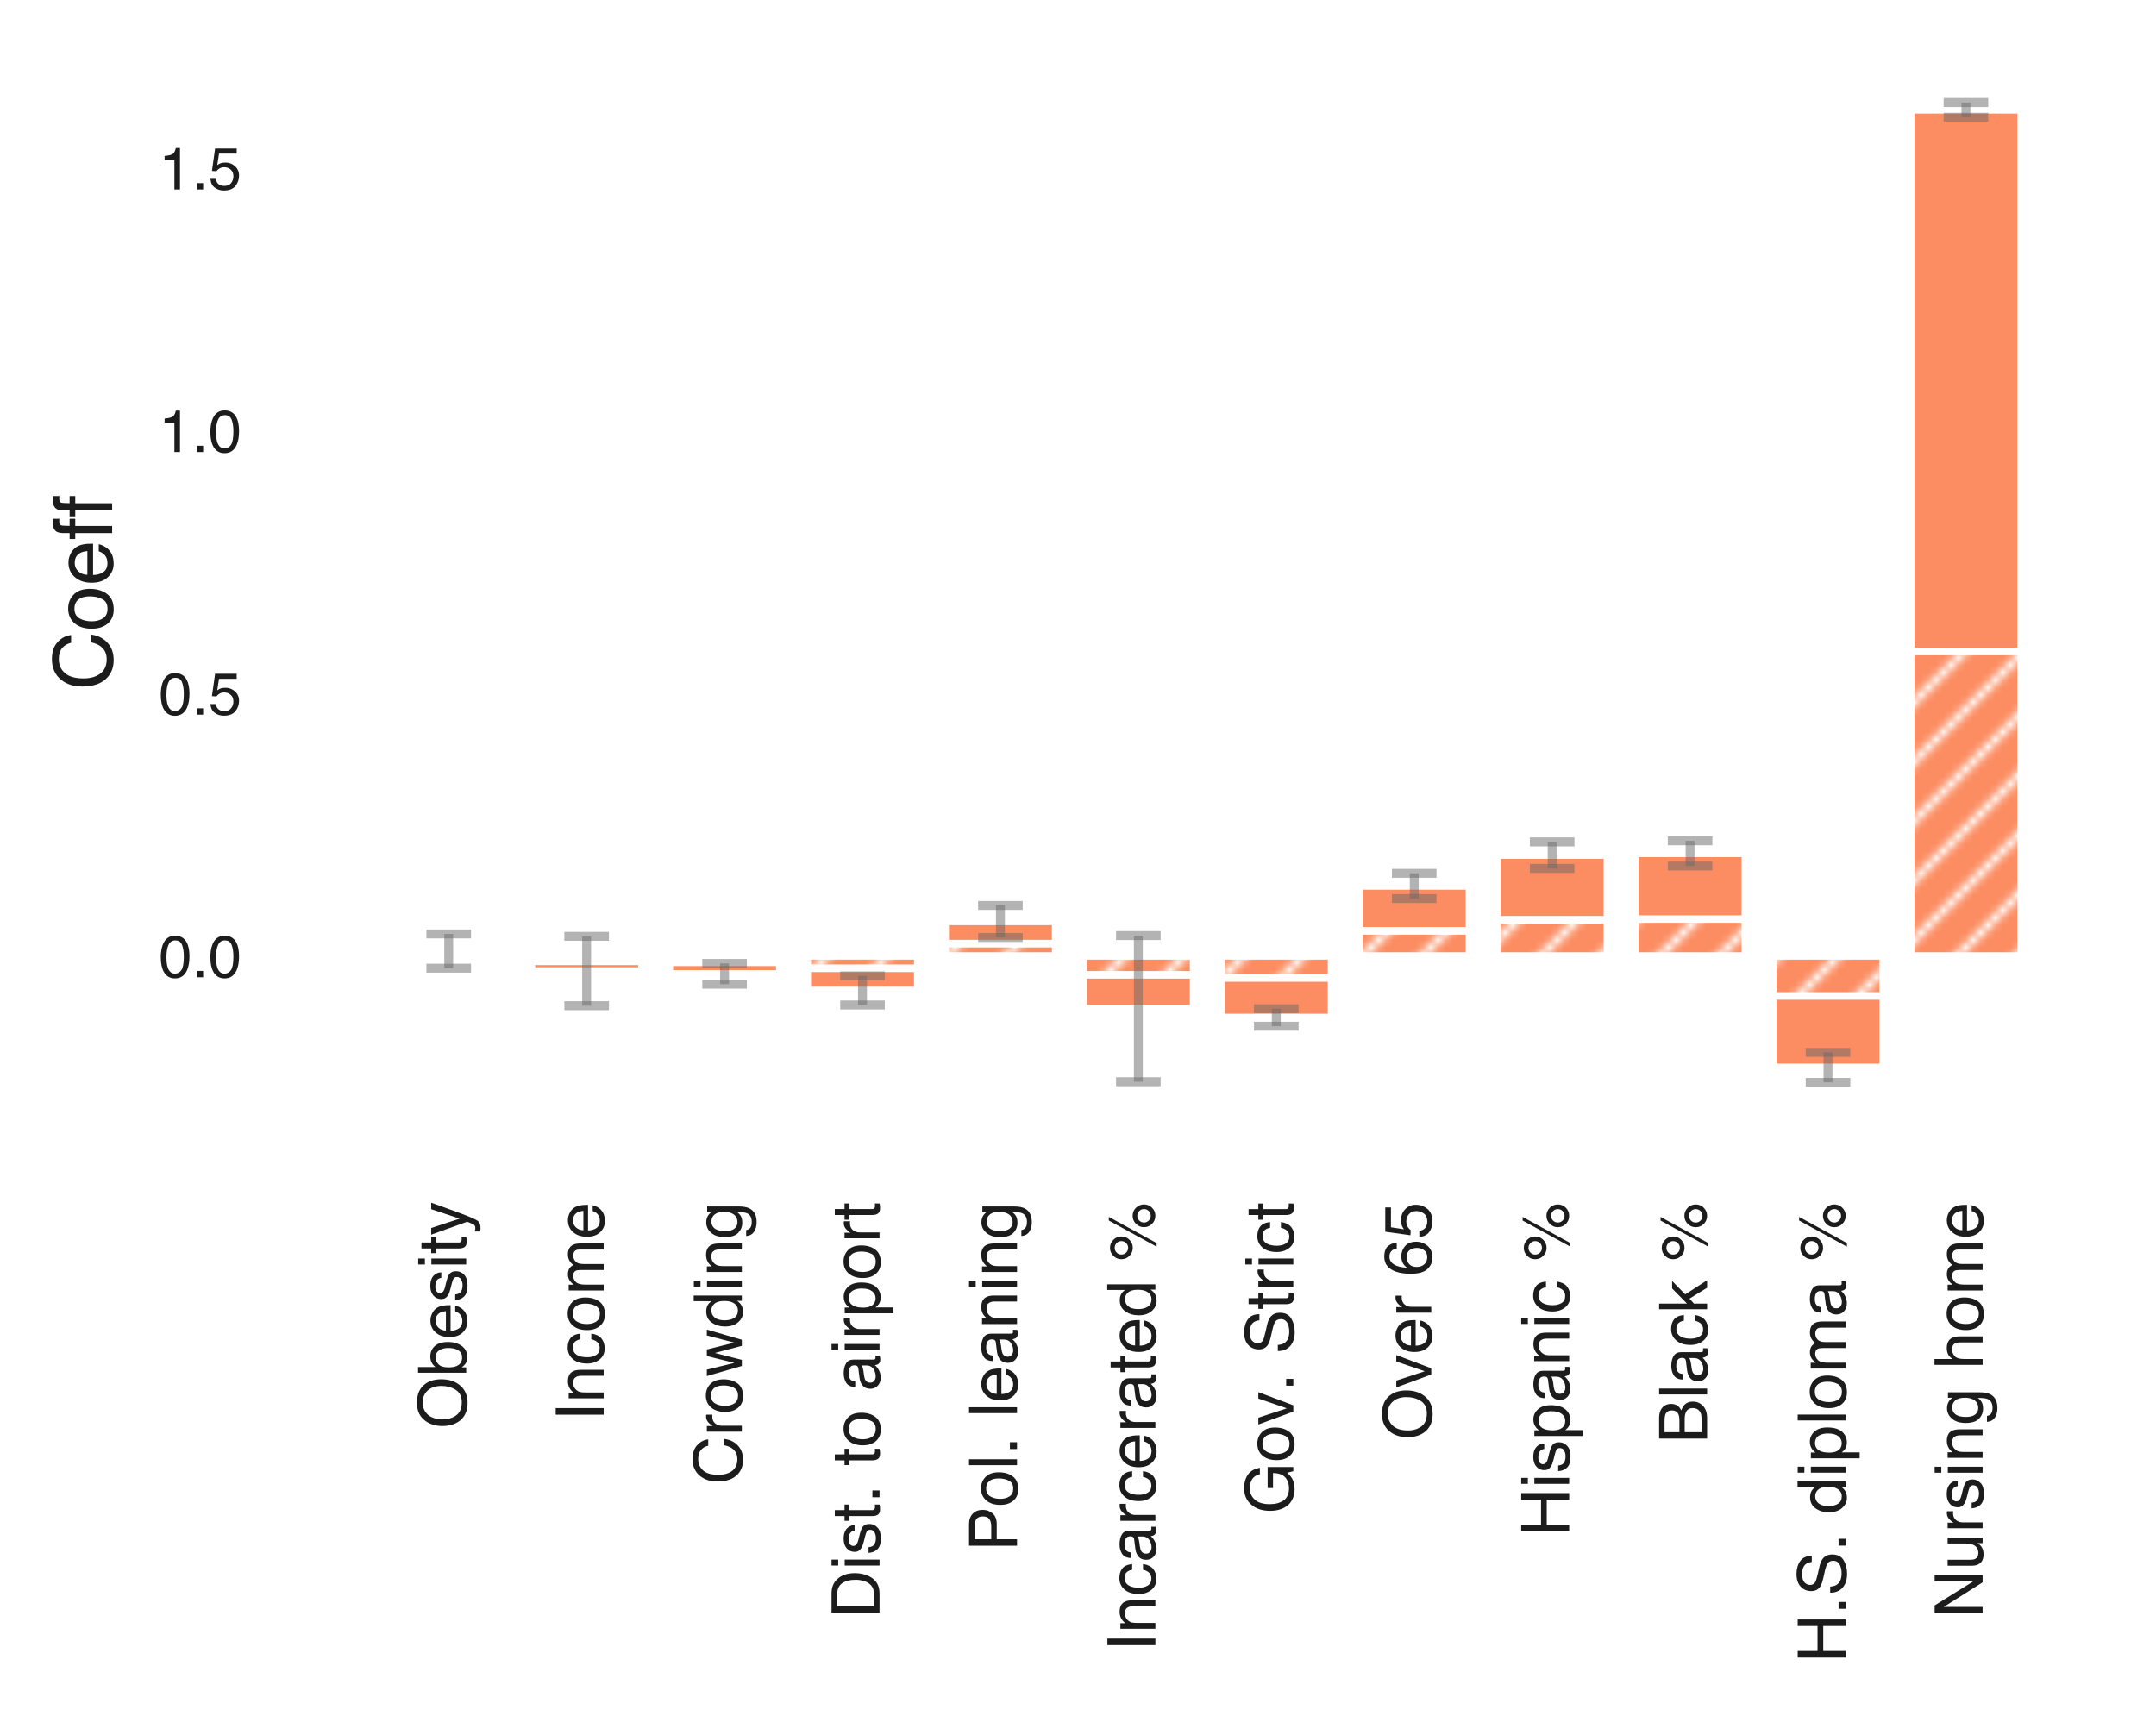 <?xml version="1.0" encoding="utf-8" standalone="no"?>
<!DOCTYPE svg PUBLIC "-//W3C//DTD SVG 1.1//EN"
  "http://www.w3.org/Graphics/SVG/1.1/DTD/svg11.dtd">
<!-- Created with matplotlib (https://matplotlib.org/) -->
<svg height="230.963pt" version="1.1" viewBox="0 0 290.1 230.963" width="290.1pt" xmlns="http://www.w3.org/2000/svg" xmlns:xlink="http://www.w3.org/1999/xlink">
 <defs>
  <style type="text/css">
*{stroke-linecap:butt;stroke-linejoin:round;}
  </style>
 </defs>
 <g id="figure_1">
  <g id="patch_1">
   <path d="M 0 230.963 
L 290.1 230.963 
L 290.1 0 
L 0 0 
z
" style="fill:#ffffff;"/>
  </g>
  <g id="axes_1">
   <g id="patch_2">
    <path d="M 42.004 152.24 
L 282.9 152.24 
L 282.9 7.2 
L 42.004 7.2 
z
" style="fill:none;"/>
   </g>
   <g id="patch_3">
    <path clip-path="url(#p515983eaf8)" d="M 52.953 128.638 
L 67.801 128.638 
L 67.801 128.401 
L 52.953 128.401 
z
" style="fill:url(#h701922723b);stroke:#ffffff;stroke-linejoin:miter;"/>
   </g>
   <g id="patch_4">
    <path clip-path="url(#p515983eaf8)" d="M 71.513 128.638 
L 86.36 128.638 
L 86.36 129.369 
L 71.513 129.369 
z
" style="fill:url(#h701922723b);stroke:#ffffff;stroke-linejoin:miter;"/>
   </g>
   <g id="patch_5">
    <path clip-path="url(#p515983eaf8)" d="M 90.072 128.638 
L 104.919 128.638 
L 104.919 129.503 
L 90.072 129.503 
z
" style="fill:url(#h701922723b);stroke:#ffffff;stroke-linejoin:miter;"/>
   </g>
   <g id="patch_6">
    <path clip-path="url(#p515983eaf8)" d="M 108.631 128.638 
L 123.478 128.638 
L 123.478 130.308 
L 108.631 130.308 
z
" style="fill:url(#h701922723b);stroke:#ffffff;stroke-linejoin:miter;"/>
   </g>
   <g id="patch_7">
    <path clip-path="url(#p515983eaf8)" d="M 127.19 128.638 
L 142.037 128.638 
L 142.037 126.968 
L 127.19 126.968 
z
" style="fill:url(#h701922723b);stroke:#ffffff;stroke-linejoin:miter;"/>
   </g>
   <g id="patch_8">
    <path clip-path="url(#p515983eaf8)" d="M 145.749 128.638 
L 160.596 128.638 
L 160.596 131.192 
L 145.749 131.192 
z
" style="fill:url(#h701922723b);stroke:#ffffff;stroke-linejoin:miter;"/>
   </g>
   <g id="patch_9">
    <path clip-path="url(#p515983eaf8)" d="M 164.308 128.638 
L 179.155 128.638 
L 179.155 131.619 
L 164.308 131.619 
z
" style="fill:url(#h701922723b);stroke:#ffffff;stroke-linejoin:miter;"/>
   </g>
   <g id="patch_10">
    <path clip-path="url(#p515983eaf8)" d="M 182.867 128.638 
L 197.714 128.638 
L 197.714 125.248 
L 182.867 125.248 
z
" style="fill:url(#h701922723b);stroke:#ffffff;stroke-linejoin:miter;"/>
   </g>
   <g id="patch_11">
    <path clip-path="url(#p515983eaf8)" d="M 201.426 128.638 
L 216.273 128.638 
L 216.273 123.758 
L 201.426 123.758 
z
" style="fill:url(#h701922723b);stroke:#ffffff;stroke-linejoin:miter;"/>
   </g>
   <g id="patch_12">
    <path clip-path="url(#p515983eaf8)" d="M 219.985 128.638 
L 234.832 128.638 
L 234.832 123.672 
L 219.985 123.672 
z
" style="fill:url(#h701922723b);stroke:#ffffff;stroke-linejoin:miter;"/>
   </g>
   <g id="patch_13">
    <path clip-path="url(#p515983eaf8)" d="M 238.544 128.638 
L 253.391 128.638 
L 253.391 134.035 
L 238.544 134.035 
z
" style="fill:url(#h701922723b);stroke:#ffffff;stroke-linejoin:miter;"/>
   </g>
   <g id="patch_14">
    <path clip-path="url(#p515983eaf8)" d="M 257.103 128.638 
L 271.95 128.638 
L 271.95 87.656 
L 257.103 87.656 
z
" style="fill:url(#h701922723b);stroke:#ffffff;stroke-linejoin:miter;"/>
   </g>
   <g id="patch_15">
    <path clip-path="url(#p515983eaf8)" d="M 52.953 128.638 
L 67.801 128.638 
L 67.801 128.401 
L 52.953 128.401 
z
" style="fill:none;"/>
   </g>
   <g id="patch_16">
    <path clip-path="url(#p515983eaf8)" d="M 71.513 128.638 
L 86.36 128.638 
L 86.36 129.369 
L 71.513 129.369 
z
" style="fill:none;"/>
   </g>
   <g id="patch_17">
    <path clip-path="url(#p515983eaf8)" d="M 90.072 128.638 
L 104.919 128.638 
L 104.919 129.503 
L 90.072 129.503 
z
" style="fill:none;"/>
   </g>
   <g id="patch_18">
    <path clip-path="url(#p515983eaf8)" d="M 108.631 128.638 
L 123.478 128.638 
L 123.478 130.308 
L 108.631 130.308 
z
" style="fill:none;"/>
   </g>
   <g id="patch_19">
    <path clip-path="url(#p515983eaf8)" d="M 127.19 128.638 
L 142.037 128.638 
L 142.037 126.968 
L 127.19 126.968 
z
" style="fill:none;"/>
   </g>
   <g id="patch_20">
    <path clip-path="url(#p515983eaf8)" d="M 145.749 128.638 
L 160.596 128.638 
L 160.596 131.192 
L 145.749 131.192 
z
" style="fill:none;"/>
   </g>
   <g id="patch_21">
    <path clip-path="url(#p515983eaf8)" d="M 164.308 128.638 
L 179.155 128.638 
L 179.155 131.619 
L 164.308 131.619 
z
" style="fill:none;"/>
   </g>
   <g id="patch_22">
    <path clip-path="url(#p515983eaf8)" d="M 182.867 128.638 
L 197.714 128.638 
L 197.714 125.248 
L 182.867 125.248 
z
" style="fill:none;"/>
   </g>
   <g id="patch_23">
    <path clip-path="url(#p515983eaf8)" d="M 201.426 128.638 
L 216.273 128.638 
L 216.273 123.758 
L 201.426 123.758 
z
" style="fill:none;"/>
   </g>
   <g id="patch_24">
    <path clip-path="url(#p515983eaf8)" d="M 219.985 128.638 
L 234.832 128.638 
L 234.832 123.672 
L 219.985 123.672 
z
" style="fill:none;"/>
   </g>
   <g id="patch_25">
    <path clip-path="url(#p515983eaf8)" d="M 238.544 128.638 
L 253.391 128.638 
L 253.391 134.035 
L 238.544 134.035 
z
" style="fill:none;"/>
   </g>
   <g id="patch_26">
    <path clip-path="url(#p515983eaf8)" d="M 257.103 128.638 
L 271.95 128.638 
L 271.95 87.656 
L 257.103 87.656 
z
" style="fill:none;"/>
   </g>
   <g id="patch_27">
    <path clip-path="url(#p515983eaf8)" d="M 52.953 128.401 
L 67.801 128.401 
L 67.801 127.98 
L 52.953 127.98 
z
" style="fill:#fc8d62;stroke:#ffffff;stroke-linejoin:miter;"/>
   </g>
   <g id="patch_28">
    <path clip-path="url(#p515983eaf8)" d="M 71.513 129.369 
L 86.36 129.369 
L 86.36 130.668 
L 71.513 130.668 
z
" style="fill:#fc8d62;stroke:#ffffff;stroke-linejoin:miter;"/>
   </g>
   <g id="patch_29">
    <path clip-path="url(#p515983eaf8)" d="M 90.072 129.503 
L 104.919 129.503 
L 104.919 131.042 
L 90.072 131.042 
z
" style="fill:#fc8d62;stroke:#ffffff;stroke-linejoin:miter;"/>
   </g>
   <g id="patch_30">
    <path clip-path="url(#p515983eaf8)" d="M 108.631 130.308 
L 123.478 130.308 
L 123.478 133.278 
L 108.631 133.278 
z
" style="fill:#fc8d62;stroke:#ffffff;stroke-linejoin:miter;"/>
   </g>
   <g id="patch_31">
    <path clip-path="url(#p515983eaf8)" d="M 127.19 126.968 
L 142.037 126.968 
L 142.037 123.998 
L 127.19 123.998 
z
" style="fill:#fc8d62;stroke:#ffffff;stroke-linejoin:miter;"/>
   </g>
   <g id="patch_32">
    <path clip-path="url(#p515983eaf8)" d="M 145.749 131.192 
L 160.596 131.192 
L 160.596 135.734 
L 145.749 135.734 
z
" style="fill:#fc8d62;stroke:#ffffff;stroke-linejoin:miter;"/>
   </g>
   <g id="patch_33">
    <path clip-path="url(#p515983eaf8)" d="M 164.308 131.619 
L 179.155 131.619 
L 179.155 136.92 
L 164.308 136.92 
z
" style="fill:#fc8d62;stroke:#ffffff;stroke-linejoin:miter;"/>
   </g>
   <g id="patch_34">
    <path clip-path="url(#p515983eaf8)" d="M 182.867 125.248 
L 197.714 125.248 
L 197.714 119.22 
L 182.867 119.22 
z
" style="fill:#fc8d62;stroke:#ffffff;stroke-linejoin:miter;"/>
   </g>
   <g id="patch_35">
    <path clip-path="url(#p515983eaf8)" d="M 201.426 123.758 
L 216.273 123.758 
L 216.273 115.079 
L 201.426 115.079 
z
" style="fill:#fc8d62;stroke:#ffffff;stroke-linejoin:miter;"/>
   </g>
   <g id="patch_36">
    <path clip-path="url(#p515983eaf8)" d="M 219.985 123.672 
L 234.832 123.672 
L 234.832 114.841 
L 219.985 114.841 
z
" style="fill:#fc8d62;stroke:#ffffff;stroke-linejoin:miter;"/>
   </g>
   <g id="patch_37">
    <path clip-path="url(#p515983eaf8)" d="M 238.544 134.035 
L 253.391 134.035 
L 253.391 143.632 
L 238.544 143.632 
z
" style="fill:#fc8d62;stroke:#ffffff;stroke-linejoin:miter;"/>
   </g>
   <g id="patch_38">
    <path clip-path="url(#p515983eaf8)" d="M 257.103 87.656 
L 271.95 87.656 
L 271.95 14.781 
L 257.103 14.781 
z
" style="fill:#fc8d62;stroke:#ffffff;stroke-linejoin:miter;"/>
   </g>
   <g id="LineCollection_1">
    <path clip-path="url(#p515983eaf8)" d="M 60.377 130.283 
L 60.377 125.676 
" style="fill:none;stroke:#696969;stroke-opacity:0.5;stroke-width:1.2;"/>
   </g>
   <g id="LineCollection_2">
    <path clip-path="url(#p515983eaf8)" d="M 78.936 135.333 
L 78.936 126.003 
" style="fill:none;stroke:#696969;stroke-opacity:0.5;stroke-width:1.2;"/>
   </g>
   <g id="LineCollection_3">
    <path clip-path="url(#p515983eaf8)" d="M 97.495 132.442 
L 97.495 129.641 
" style="fill:none;stroke:#696969;stroke-opacity:0.5;stroke-width:1.2;"/>
   </g>
   <g id="LineCollection_4">
    <path clip-path="url(#p515983eaf8)" d="M 116.054 135.237 
L 116.054 131.318 
" style="fill:none;stroke:#696969;stroke-opacity:0.5;stroke-width:1.2;"/>
   </g>
   <g id="LineCollection_5">
    <path clip-path="url(#p515983eaf8)" d="M 134.613 126.152 
L 134.613 121.845 
" style="fill:none;stroke:#696969;stroke-opacity:0.5;stroke-width:1.2;"/>
   </g>
   <g id="LineCollection_6">
    <path clip-path="url(#p515983eaf8)" d="M 153.172 145.565 
L 153.172 125.902 
" style="fill:none;stroke:#696969;stroke-opacity:0.5;stroke-width:1.2;"/>
   </g>
   <g id="LineCollection_7">
    <path clip-path="url(#p515983eaf8)" d="M 171.731 138.099 
L 171.731 135.742 
" style="fill:none;stroke:#696969;stroke-opacity:0.5;stroke-width:1.2;"/>
   </g>
   <g id="LineCollection_8">
    <path clip-path="url(#p515983eaf8)" d="M 190.291 120.92 
L 190.291 117.52 
" style="fill:none;stroke:#696969;stroke-opacity:0.5;stroke-width:1.2;"/>
   </g>
   <g id="LineCollection_9">
    <path clip-path="url(#p515983eaf8)" d="M 208.85 116.865 
L 208.85 113.294 
" style="fill:none;stroke:#696969;stroke-opacity:0.5;stroke-width:1.2;"/>
   </g>
   <g id="LineCollection_10">
    <path clip-path="url(#p515983eaf8)" d="M 227.409 116.538 
L 227.409 113.144 
" style="fill:none;stroke:#696969;stroke-opacity:0.5;stroke-width:1.2;"/>
   </g>
   <g id="LineCollection_11">
    <path clip-path="url(#p515983eaf8)" d="M 245.968 145.647 
L 245.968 141.616 
" style="fill:none;stroke:#696969;stroke-opacity:0.5;stroke-width:1.2;"/>
   </g>
   <g id="LineCollection_12">
    <path clip-path="url(#p515983eaf8)" d="M 264.527 15.769 
L 264.527 13.793 
" style="fill:none;stroke:#696969;stroke-opacity:0.5;stroke-width:1.2;"/>
   </g>
   <g id="line2d_1">
    <defs>
     <path d="M 3 0 
L -3 -0 
" id="m7843dc25bd" style="stroke:#696969;stroke-opacity:0.5;stroke-width:1.2;"/>
    </defs>
    <g clip-path="url(#p515983eaf8)">
     <use style="fill:#696969;fill-opacity:0.5;stroke:#696969;stroke-opacity:0.5;stroke-width:1.2;" x="60.377" xlink:href="#m7843dc25bd" y="130.283"/>
    </g>
   </g>
   <g id="line2d_2">
    <g clip-path="url(#p515983eaf8)">
     <use style="fill:#696969;fill-opacity:0.5;stroke:#696969;stroke-opacity:0.5;stroke-width:1.2;" x="60.377" xlink:href="#m7843dc25bd" y="125.676"/>
    </g>
   </g>
   <g id="line2d_3">
    <g clip-path="url(#p515983eaf8)">
     <use style="fill:#696969;fill-opacity:0.5;stroke:#696969;stroke-opacity:0.5;stroke-width:1.2;" x="78.936" xlink:href="#m7843dc25bd" y="135.333"/>
    </g>
   </g>
   <g id="line2d_4">
    <g clip-path="url(#p515983eaf8)">
     <use style="fill:#696969;fill-opacity:0.5;stroke:#696969;stroke-opacity:0.5;stroke-width:1.2;" x="78.936" xlink:href="#m7843dc25bd" y="126.003"/>
    </g>
   </g>
   <g id="line2d_5">
    <g clip-path="url(#p515983eaf8)">
     <use style="fill:#696969;fill-opacity:0.5;stroke:#696969;stroke-opacity:0.5;stroke-width:1.2;" x="97.495" xlink:href="#m7843dc25bd" y="132.442"/>
    </g>
   </g>
   <g id="line2d_6">
    <g clip-path="url(#p515983eaf8)">
     <use style="fill:#696969;fill-opacity:0.5;stroke:#696969;stroke-opacity:0.5;stroke-width:1.2;" x="97.495" xlink:href="#m7843dc25bd" y="129.641"/>
    </g>
   </g>
   <g id="line2d_7">
    <g clip-path="url(#p515983eaf8)">
     <use style="fill:#696969;fill-opacity:0.5;stroke:#696969;stroke-opacity:0.5;stroke-width:1.2;" x="116.054" xlink:href="#m7843dc25bd" y="135.237"/>
    </g>
   </g>
   <g id="line2d_8">
    <g clip-path="url(#p515983eaf8)">
     <use style="fill:#696969;fill-opacity:0.5;stroke:#696969;stroke-opacity:0.5;stroke-width:1.2;" x="116.054" xlink:href="#m7843dc25bd" y="131.318"/>
    </g>
   </g>
   <g id="line2d_9">
    <g clip-path="url(#p515983eaf8)">
     <use style="fill:#696969;fill-opacity:0.5;stroke:#696969;stroke-opacity:0.5;stroke-width:1.2;" x="134.613" xlink:href="#m7843dc25bd" y="126.152"/>
    </g>
   </g>
   <g id="line2d_10">
    <g clip-path="url(#p515983eaf8)">
     <use style="fill:#696969;fill-opacity:0.5;stroke:#696969;stroke-opacity:0.5;stroke-width:1.2;" x="134.613" xlink:href="#m7843dc25bd" y="121.845"/>
    </g>
   </g>
   <g id="line2d_11">
    <g clip-path="url(#p515983eaf8)">
     <use style="fill:#696969;fill-opacity:0.5;stroke:#696969;stroke-opacity:0.5;stroke-width:1.2;" x="153.172" xlink:href="#m7843dc25bd" y="145.565"/>
    </g>
   </g>
   <g id="line2d_12">
    <g clip-path="url(#p515983eaf8)">
     <use style="fill:#696969;fill-opacity:0.5;stroke:#696969;stroke-opacity:0.5;stroke-width:1.2;" x="153.172" xlink:href="#m7843dc25bd" y="125.902"/>
    </g>
   </g>
   <g id="line2d_13">
    <g clip-path="url(#p515983eaf8)">
     <use style="fill:#696969;fill-opacity:0.5;stroke:#696969;stroke-opacity:0.5;stroke-width:1.2;" x="171.731" xlink:href="#m7843dc25bd" y="138.099"/>
    </g>
   </g>
   <g id="line2d_14">
    <g clip-path="url(#p515983eaf8)">
     <use style="fill:#696969;fill-opacity:0.5;stroke:#696969;stroke-opacity:0.5;stroke-width:1.2;" x="171.731" xlink:href="#m7843dc25bd" y="135.742"/>
    </g>
   </g>
   <g id="line2d_15">
    <g clip-path="url(#p515983eaf8)">
     <use style="fill:#696969;fill-opacity:0.5;stroke:#696969;stroke-opacity:0.5;stroke-width:1.2;" x="190.291" xlink:href="#m7843dc25bd" y="120.92"/>
    </g>
   </g>
   <g id="line2d_16">
    <g clip-path="url(#p515983eaf8)">
     <use style="fill:#696969;fill-opacity:0.5;stroke:#696969;stroke-opacity:0.5;stroke-width:1.2;" x="190.291" xlink:href="#m7843dc25bd" y="117.52"/>
    </g>
   </g>
   <g id="line2d_17">
    <g clip-path="url(#p515983eaf8)">
     <use style="fill:#696969;fill-opacity:0.5;stroke:#696969;stroke-opacity:0.5;stroke-width:1.2;" x="208.85" xlink:href="#m7843dc25bd" y="116.865"/>
    </g>
   </g>
   <g id="line2d_18">
    <g clip-path="url(#p515983eaf8)">
     <use style="fill:#696969;fill-opacity:0.5;stroke:#696969;stroke-opacity:0.5;stroke-width:1.2;" x="208.85" xlink:href="#m7843dc25bd" y="113.294"/>
    </g>
   </g>
   <g id="line2d_19">
    <g clip-path="url(#p515983eaf8)">
     <use style="fill:#696969;fill-opacity:0.5;stroke:#696969;stroke-opacity:0.5;stroke-width:1.2;" x="227.409" xlink:href="#m7843dc25bd" y="116.538"/>
    </g>
   </g>
   <g id="line2d_20">
    <g clip-path="url(#p515983eaf8)">
     <use style="fill:#696969;fill-opacity:0.5;stroke:#696969;stroke-opacity:0.5;stroke-width:1.2;" x="227.409" xlink:href="#m7843dc25bd" y="113.144"/>
    </g>
   </g>
   <g id="line2d_21">
    <g clip-path="url(#p515983eaf8)">
     <use style="fill:#696969;fill-opacity:0.5;stroke:#696969;stroke-opacity:0.5;stroke-width:1.2;" x="245.968" xlink:href="#m7843dc25bd" y="145.647"/>
    </g>
   </g>
   <g id="line2d_22">
    <g clip-path="url(#p515983eaf8)">
     <use style="fill:#696969;fill-opacity:0.5;stroke:#696969;stroke-opacity:0.5;stroke-width:1.2;" x="245.968" xlink:href="#m7843dc25bd" y="141.616"/>
    </g>
   </g>
   <g id="line2d_23">
    <g clip-path="url(#p515983eaf8)">
     <use style="fill:#696969;fill-opacity:0.5;stroke:#696969;stroke-opacity:0.5;stroke-width:1.2;" x="264.527" xlink:href="#m7843dc25bd" y="15.769"/>
    </g>
   </g>
   <g id="line2d_24">
    <g clip-path="url(#p515983eaf8)">
     <use style="fill:#696969;fill-opacity:0.5;stroke:#696969;stroke-opacity:0.5;stroke-width:1.2;" x="264.527" xlink:href="#m7843dc25bd" y="13.793"/>
    </g>
   </g>
   <g id="line2d_25">
    <path clip-path="url(#p515983eaf8)" d="M 60.377 127.98 
" style="fill:none;stroke:#4c72b0;stroke-linecap:round;stroke-opacity:0.5;stroke-width:1.5;"/>
   </g>
   <g id="line2d_26">
    <path clip-path="url(#p515983eaf8)" d="M 78.936 130.668 
" style="fill:none;stroke:#4c72b0;stroke-linecap:round;stroke-opacity:0.5;stroke-width:1.5;"/>
   </g>
   <g id="line2d_27">
    <path clip-path="url(#p515983eaf8)" d="M 97.495 131.042 
" style="fill:none;stroke:#4c72b0;stroke-linecap:round;stroke-opacity:0.5;stroke-width:1.5;"/>
   </g>
   <g id="line2d_28">
    <path clip-path="url(#p515983eaf8)" d="M 116.054 133.278 
" style="fill:none;stroke:#4c72b0;stroke-linecap:round;stroke-opacity:0.5;stroke-width:1.5;"/>
   </g>
   <g id="line2d_29">
    <path clip-path="url(#p515983eaf8)" d="M 134.613 123.998 
" style="fill:none;stroke:#4c72b0;stroke-linecap:round;stroke-opacity:0.5;stroke-width:1.5;"/>
   </g>
   <g id="line2d_30">
    <path clip-path="url(#p515983eaf8)" d="M 153.172 135.734 
" style="fill:none;stroke:#4c72b0;stroke-linecap:round;stroke-opacity:0.5;stroke-width:1.5;"/>
   </g>
   <g id="line2d_31">
    <path clip-path="url(#p515983eaf8)" d="M 171.731 136.92 
" style="fill:none;stroke:#4c72b0;stroke-linecap:round;stroke-opacity:0.5;stroke-width:1.5;"/>
   </g>
   <g id="line2d_32">
    <path clip-path="url(#p515983eaf8)" d="M 190.291 119.22 
" style="fill:none;stroke:#4c72b0;stroke-linecap:round;stroke-opacity:0.5;stroke-width:1.5;"/>
   </g>
   <g id="line2d_33">
    <path clip-path="url(#p515983eaf8)" d="M 208.85 115.079 
" style="fill:none;stroke:#4c72b0;stroke-linecap:round;stroke-opacity:0.5;stroke-width:1.5;"/>
   </g>
   <g id="line2d_34">
    <path clip-path="url(#p515983eaf8)" d="M 227.409 114.841 
" style="fill:none;stroke:#4c72b0;stroke-linecap:round;stroke-opacity:0.5;stroke-width:1.5;"/>
   </g>
   <g id="line2d_35">
    <path clip-path="url(#p515983eaf8)" d="M 245.968 143.632 
" style="fill:none;stroke:#4c72b0;stroke-linecap:round;stroke-opacity:0.5;stroke-width:1.5;"/>
   </g>
   <g id="line2d_36">
    <path clip-path="url(#p515983eaf8)" d="M 264.527 14.781 
" style="fill:none;stroke:#4c72b0;stroke-linecap:round;stroke-opacity:0.5;stroke-width:1.5;"/>
   </g>
   <g id="matplotlib.axis_1">
    <g id="xtick_1">
     <g id="text_1">
      <!-- Obesity -->
      <defs>
       <path d="M 38.578 73.688 
Q 57.562 73.688 66.703 61.469 
Q 73.828 51.953 73.828 37.109 
Q 73.828 21.047 65.672 10.406 
Q 56.109 -2.094 38.375 -2.094 
Q 21.828 -2.094 12.359 8.844 
Q 3.906 19.391 3.906 35.5 
Q 3.906 50.047 11.141 60.406 
Q 20.406 73.688 38.578 73.688 
z
M 39.547 6.594 
Q 52.391 6.594 58.125 15.797 
Q 63.875 25 63.875 36.969 
Q 63.875 49.609 57.25 57.328 
Q 50.641 65.047 39.156 65.047 
Q 28.031 65.047 21 57.391 
Q 13.969 49.75 13.969 34.859 
Q 13.969 22.953 20 14.766 
Q 26.031 6.594 39.547 6.594 
z
M 38.875 73.688 
z
" id="Helvetica-79"/>
       <path d="M 5.766 71.969 
L 14.312 71.969 
L 14.312 45.953 
Q 17.188 49.703 21.188 51.672 
Q 25.203 53.656 29.891 53.656 
Q 39.656 53.656 45.734 46.938 
Q 51.812 40.234 51.812 27.156 
Q 51.812 14.75 45.797 6.547 
Q 39.797 -1.656 29.156 -1.656 
Q 23.188 -1.656 19.094 1.219 
Q 16.656 2.938 13.875 6.688 
L 13.875 0 
L 5.766 0 
z
M 28.609 6.109 
Q 35.75 6.109 39.281 11.766 
Q 42.828 17.438 42.828 26.703 
Q 42.828 34.969 39.281 40.375 
Q 35.75 45.797 28.859 45.797 
Q 22.859 45.797 18.328 41.359 
Q 13.812 36.922 13.812 26.703 
Q 13.812 19.344 15.672 14.75 
Q 19.141 6.109 28.609 6.109 
z
" id="Helvetica-98"/>
       <path d="M 28.219 53.469 
Q 33.797 53.469 39.016 50.859 
Q 44.234 48.25 46.969 44.094 
Q 49.609 40.141 50.484 34.859 
Q 51.266 31.25 51.266 23.344 
L 12.938 23.344 
Q 13.188 15.375 16.703 10.562 
Q 20.219 5.766 27.594 5.766 
Q 34.469 5.766 38.578 10.297 
Q 40.922 12.938 41.891 16.406 
L 50.531 16.406 
Q 50.203 13.531 48.266 9.984 
Q 46.344 6.453 43.953 4.203 
Q 39.938 0.297 34.031 -1.078 
Q 30.859 -1.859 26.859 -1.859 
Q 17.094 -1.859 10.297 5.25 
Q 3.516 12.359 3.516 25.141 
Q 3.516 37.75 10.344 45.609 
Q 17.188 53.469 28.219 53.469 
z
M 42.234 30.328 
Q 41.703 36.031 39.75 39.453 
Q 36.141 45.797 27.688 45.797 
Q 21.625 45.797 17.516 41.422 
Q 13.422 37.062 13.188 30.328 
z
M 27.391 53.562 
z
" id="Helvetica-101"/>
       <path d="M 11.672 16.406 
Q 12.062 12.016 13.875 9.672 
Q 17.188 5.422 25.391 5.422 
Q 30.281 5.422 33.984 7.547 
Q 37.703 9.672 37.703 14.109 
Q 37.703 17.484 34.719 19.234 
Q 32.812 20.312 27.203 21.734 
L 20.219 23.484 
Q 13.531 25.141 10.359 27.203 
Q 4.688 30.766 4.688 37.062 
Q 4.688 44.484 10.031 49.062 
Q 15.375 53.656 24.422 53.656 
Q 36.234 53.656 41.453 46.734 
Q 44.734 42.328 44.625 37.25 
L 36.328 37.25 
Q 36.078 40.234 34.234 42.672 
Q 31.203 46.141 23.734 46.141 
Q 18.75 46.141 16.188 44.234 
Q 13.625 42.328 13.625 39.203 
Q 13.625 35.797 17 33.734 
Q 18.953 32.516 22.75 31.594 
L 28.562 30.172 
Q 38.031 27.875 41.266 25.734 
Q 46.391 22.359 46.391 15.141 
Q 46.391 8.156 41.094 3.078 
Q 35.797 -2 24.953 -2 
Q 13.281 -2 8.422 3.297 
Q 3.562 8.594 3.219 16.406 
z
M 24.656 53.562 
z
" id="Helvetica-115"/>
       <path d="M 6.453 52.047 
L 15.375 52.047 
L 15.375 0 
L 6.453 0 
z
M 6.453 71.734 
L 15.375 71.734 
L 15.375 61.766 
L 6.453 61.766 
z
" id="Helvetica-105"/>
       <path d="M 8.203 66.891 
L 17.094 66.891 
L 17.094 52.297 
L 25.438 52.297 
L 25.438 45.125 
L 17.094 45.125 
L 17.094 10.984 
Q 17.094 8.25 18.953 7.328 
Q 19.969 6.781 22.359 6.781 
Q 23 6.781 23.734 6.812 
Q 24.469 6.844 25.438 6.938 
L 25.438 0 
Q 23.922 -0.438 22.281 -0.625 
Q 20.656 -0.828 18.75 -0.828 
Q 12.594 -0.828 10.391 2.312 
Q 8.203 5.469 8.203 10.5 
L 8.203 45.125 
L 1.125 45.125 
L 1.125 52.297 
L 8.203 52.297 
z
" id="Helvetica-116"/>
       <path d="M 39.109 52.297 
L 48.828 52.297 
Q 46.969 47.266 40.578 29.344 
Q 35.797 15.875 32.562 7.375 
Q 24.953 -12.641 21.828 -17.031 
Q 18.703 -21.438 11.078 -21.438 
Q 9.234 -21.438 8.234 -21.281 
Q 7.234 -21.141 5.766 -20.75 
L 5.766 -12.75 
Q 8.062 -13.375 9.078 -13.516 
Q 10.109 -13.672 10.891 -13.672 
Q 13.328 -13.672 14.469 -12.859 
Q 15.625 -12.062 16.406 -10.891 
Q 16.656 -10.5 18.156 -6.875 
Q 19.672 -3.266 20.359 -1.516 
L 1.031 52.297 
L 10.984 52.297 
L 25 9.719 
z
M 24.953 53.562 
z
" id="Helvetica-121"/>
      </defs>
      <g style="fill:#1d1c1c;" transform="translate(62.728 192.25)rotate(-90)scale(0.09 -0.09)">
       <use xlink:href="#Helvetica-79"/>
       <use x="77.783" xlink:href="#Helvetica-98"/>
       <use x="133.398" xlink:href="#Helvetica-101"/>
       <use x="189.014" xlink:href="#Helvetica-115"/>
       <use x="239.014" xlink:href="#Helvetica-105"/>
       <use x="261.23" xlink:href="#Helvetica-116"/>
       <use x="289.014" xlink:href="#Helvetica-121"/>
      </g>
     </g>
    </g>
    <g id="xtick_2">
     <g id="text_2">
      <!-- Income -->
      <defs>
       <path d="M 9.812 71.734 
L 19.625 71.734 
L 19.625 0 
L 9.812 0 
z
" id="Helvetica-73"/>
       <path d="M 6.453 52.297 
L 14.797 52.297 
L 14.797 44.875 
Q 18.5 49.469 22.656 51.469 
Q 26.812 53.469 31.891 53.469 
Q 43.016 53.469 46.922 45.703 
Q 49.078 41.453 49.078 33.547 
L 49.078 0 
L 40.141 0 
L 40.141 32.953 
Q 40.141 37.75 38.719 40.672 
Q 36.375 45.562 30.219 45.562 
Q 27.094 45.562 25.094 44.922 
Q 21.484 43.844 18.75 40.625 
Q 16.547 38.031 15.891 35.266 
Q 15.234 32.516 15.234 27.391 
L 15.234 0 
L 6.453 0 
z
M 27.094 53.562 
z
" id="Helvetica-110"/>
       <path d="M 26.609 53.812 
Q 35.453 53.812 40.984 49.516 
Q 46.531 45.219 47.656 34.719 
L 39.109 34.719 
Q 38.328 39.547 35.547 42.75 
Q 32.766 45.953 26.609 45.953 
Q 18.219 45.953 14.594 37.75 
Q 12.25 32.422 12.25 24.609 
Q 12.25 16.75 15.562 11.375 
Q 18.891 6 26.031 6 
Q 31.5 6 34.688 9.344 
Q 37.891 12.703 39.109 18.5 
L 47.656 18.5 
Q 46.188 8.109 40.328 3.297 
Q 34.469 -1.516 25.344 -1.516 
Q 15.094 -1.516 8.984 5.984 
Q 2.875 13.484 2.875 24.703 
Q 2.875 38.484 9.562 46.141 
Q 16.266 53.812 26.609 53.812 
z
M 25.25 53.562 
z
" id="Helvetica-99"/>
       <path d="M 27.203 5.672 
Q 35.938 5.672 39.188 12.281 
Q 42.438 18.891 42.438 27 
Q 42.438 34.328 40.094 38.922 
Q 36.375 46.141 27.297 46.141 
Q 19.234 46.141 15.578 39.984 
Q 11.922 33.844 11.922 25.141 
Q 11.922 16.797 15.578 11.234 
Q 19.234 5.672 27.203 5.672 
z
M 27.547 53.812 
Q 37.641 53.812 44.625 47.062 
Q 51.609 40.328 51.609 27.25 
Q 51.609 14.594 45.453 6.344 
Q 39.312 -1.906 26.375 -1.906 
Q 15.578 -1.906 9.219 5.391 
Q 2.875 12.703 2.875 25 
Q 2.875 38.188 9.562 46 
Q 16.266 53.812 27.547 53.812 
z
M 27.25 53.562 
z
" id="Helvetica-111"/>
       <path d="M 6.453 52.297 
L 15.141 52.297 
L 15.141 44.875 
Q 18.266 48.734 20.797 50.484 
Q 25.141 53.469 30.672 53.469 
Q 36.922 53.469 40.719 50.391 
Q 42.875 48.641 44.625 45.219 
Q 47.562 49.422 51.516 51.438 
Q 55.469 53.469 60.406 53.469 
Q 70.953 53.469 74.75 45.844 
Q 76.812 41.75 76.812 34.812 
L 76.812 0 
L 67.672 0 
L 67.672 36.328 
Q 67.672 41.547 65.062 43.5 
Q 62.453 45.453 58.688 45.453 
Q 53.516 45.453 49.781 41.984 
Q 46.047 38.531 46.047 30.422 
L 46.047 0 
L 37.109 0 
L 37.109 34.125 
Q 37.109 39.453 35.844 41.891 
Q 33.844 45.562 28.375 45.562 
Q 23.391 45.562 19.312 41.703 
Q 15.234 37.844 15.234 27.734 
L 15.234 0 
L 6.453 0 
z
" id="Helvetica-109"/>
      </defs>
      <g style="fill:#1d1c1c;" transform="translate(81.226 191.252)rotate(-90)scale(0.09 -0.09)">
       <use xlink:href="#Helvetica-73"/>
       <use x="27.783" xlink:href="#Helvetica-110"/>
       <use x="83.398" xlink:href="#Helvetica-99"/>
       <use x="133.398" xlink:href="#Helvetica-111"/>
       <use x="189.014" xlink:href="#Helvetica-109"/>
       <use x="272.314" xlink:href="#Helvetica-101"/>
      </g>
     </g>
    </g>
    <g id="xtick_3">
     <g id="text_3">
      <!-- Crowding -->
      <defs>
       <path d="M 37.844 73.688 
Q 51.469 73.688 58.984 66.5 
Q 66.5 59.328 67.328 50.203 
L 57.859 50.203 
Q 56.25 57.125 51.438 61.172 
Q 46.625 65.234 37.938 65.234 
Q 27.344 65.234 20.828 57.781 
Q 14.312 50.344 14.312 34.969 
Q 14.312 22.359 20.188 14.516 
Q 26.078 6.688 37.75 6.688 
Q 48.484 6.688 54.109 14.938 
Q 57.078 19.281 58.547 26.375 
L 68.016 26.375 
Q 66.75 15.047 59.625 7.375 
Q 51.078 -1.859 36.578 -1.859 
Q 24.078 -1.859 15.578 5.719 
Q 4.391 15.719 4.391 36.625 
Q 4.391 52.484 12.797 62.641 
Q 21.875 73.688 37.844 73.688 
z
M 35.891 73.688 
z
" id="Helvetica-67"/>
       <path d="M 6.688 52.297 
L 15.047 52.297 
L 15.047 43.266 
Q 16.062 45.906 20.062 49.688 
Q 24.078 53.469 29.297 53.469 
Q 29.547 53.469 30.125 53.422 
Q 30.719 53.375 32.125 53.219 
L 32.125 43.953 
Q 31.344 44.094 30.688 44.141 
Q 30.031 44.188 29.25 44.188 
Q 22.609 44.188 19.047 39.906 
Q 15.484 35.641 15.484 30.078 
L 15.484 0 
L 6.688 0 
z
" id="Helvetica-114"/>
       <path d="M 10.5 52.297 
L 20.562 11.078 
L 30.766 52.297 
L 40.625 52.297 
L 50.875 11.328 
L 61.578 52.297 
L 70.359 52.297 
L 55.172 0 
L 46.047 0 
L 35.406 40.484 
L 25.094 0 
L 15.969 0 
L 0.875 52.297 
z
" id="Helvetica-119"/>
       <path d="M 12.016 25.531 
Q 12.016 17.141 15.578 11.469 
Q 19.141 5.812 27 5.812 
Q 33.109 5.812 37.031 11.062 
Q 40.969 16.312 40.969 26.125 
Q 40.969 36.031 36.906 40.797 
Q 32.859 45.562 26.906 45.562 
Q 20.266 45.562 16.141 40.484 
Q 12.016 35.406 12.016 25.531 
z
M 25.25 53.219 
Q 31.25 53.219 35.297 50.688 
Q 37.641 49.219 40.625 45.562 
L 40.625 71.969 
L 49.078 71.969 
L 49.078 0 
L 41.156 0 
L 41.156 7.281 
Q 38.094 2.438 33.891 0.281 
Q 29.688 -1.859 24.266 -1.859 
Q 15.531 -1.859 9.125 5.484 
Q 2.734 12.844 2.734 25.047 
Q 2.734 36.469 8.562 44.844 
Q 14.406 53.219 25.25 53.219 
z
" id="Helvetica-100"/>
       <path d="M 24.906 53.219 
Q 31.062 53.219 35.641 50.203 
Q 38.141 48.484 40.719 45.219 
L 40.719 51.812 
L 48.828 51.812 
L 48.828 4.25 
Q 48.828 -5.719 45.906 -11.469 
Q 40.438 -22.125 25.25 -22.125 
Q 16.797 -22.125 11.031 -18.328 
Q 5.281 -14.547 4.594 -6.5 
L 13.531 -6.5 
Q 14.156 -10.016 16.062 -11.922 
Q 19.047 -14.844 25.438 -14.844 
Q 35.547 -14.844 38.672 -7.719 
Q 40.531 -3.516 40.375 7.281 
Q 37.75 3.266 34.031 1.312 
Q 30.328 -0.641 24.219 -0.641 
Q 15.719 -0.641 9.344 5.391 
Q 2.984 11.422 2.984 25.344 
Q 2.984 38.484 9.406 45.844 
Q 15.828 53.219 24.906 53.219 
z
M 40.719 26.375 
Q 40.719 36.078 36.719 40.766 
Q 32.719 45.453 26.516 45.453 
Q 17.234 45.453 13.812 36.766 
Q 12.016 32.125 12.016 24.609 
Q 12.016 15.766 15.594 11.156 
Q 19.188 6.547 25.25 6.547 
Q 34.719 6.547 38.578 15.094 
Q 40.719 19.922 40.719 26.375 
z
M 25.922 53.562 
z
" id="Helvetica-103"/>
      </defs>
      <g style="fill:#1d1c1c;" transform="translate(99.816 199.755)rotate(-90)scale(0.09 -0.09)">
       <use xlink:href="#Helvetica-67"/>
       <use x="72.217" xlink:href="#Helvetica-114"/>
       <use x="105.518" xlink:href="#Helvetica-111"/>
       <use x="161.133" xlink:href="#Helvetica-119"/>
       <use x="233.35" xlink:href="#Helvetica-100"/>
       <use x="288.965" xlink:href="#Helvetica-105"/>
       <use x="311.182" xlink:href="#Helvetica-110"/>
       <use x="366.797" xlink:href="#Helvetica-103"/>
      </g>
     </g>
    </g>
    <g id="xtick_4">
     <g id="text_4">
      <!-- Dist. to airport -->
      <defs>
       <path d="M 35.156 8.297 
Q 40.094 8.297 43.266 9.328 
Q 48.922 11.234 52.547 16.656 
Q 55.422 21 56.688 27.781 
Q 57.422 31.844 57.422 35.297 
Q 57.422 48.641 52.125 56 
Q 46.828 63.375 35.062 63.375 
L 17.828 63.375 
L 17.828 8.297 
z
M 8.062 71.734 
L 37.109 71.734 
Q 51.906 71.734 60.062 61.234 
Q 67.328 51.766 67.328 36.969 
Q 67.328 25.531 63.031 16.312 
Q 55.469 0 37.016 0 
L 8.062 0 
z
" id="Helvetica-68"/>
       <path d="M 8.547 10.641 
L 18.75 10.641 
L 18.75 0 
L 8.547 0 
z
" id="Helvetica-46"/>
       <path id="Helvetica-32"/>
       <path d="M 13.188 13.922 
Q 13.188 10.109 15.969 7.906 
Q 18.75 5.719 22.562 5.719 
Q 27.203 5.719 31.547 7.859 
Q 38.875 11.422 38.875 19.531 
L 38.875 26.609 
Q 37.25 25.594 34.703 24.906 
Q 32.172 24.219 29.734 23.922 
L 24.422 23.25 
Q 19.625 22.609 17.234 21.234 
Q 13.188 18.953 13.188 13.922 
z
M 34.469 31.688 
Q 37.5 32.078 38.531 34.234 
Q 39.109 35.406 39.109 37.594 
Q 39.109 42.094 35.906 44.109 
Q 32.719 46.141 26.766 46.141 
Q 19.875 46.141 17 42.438 
Q 15.375 40.375 14.891 36.328 
L 6.688 36.328 
Q 6.938 46 12.969 49.781 
Q 19 53.562 26.953 53.562 
Q 36.188 53.562 41.938 50.047 
Q 47.656 46.531 47.656 39.109 
L 47.656 8.984 
Q 47.656 7.625 48.219 6.781 
Q 48.781 5.953 50.594 5.953 
Q 51.172 5.953 51.906 6.031 
Q 52.641 6.109 53.469 6.25 
L 53.469 -0.25 
Q 51.422 -0.828 50.344 -0.969 
Q 49.266 -1.125 47.406 -1.125 
Q 42.875 -1.125 40.828 2.094 
Q 39.75 3.812 39.312 6.938 
Q 36.625 3.422 31.594 0.828 
Q 26.562 -1.766 20.516 -1.766 
Q 13.234 -1.766 8.609 2.656 
Q 4 7.078 4 13.719 
Q 4 21 8.547 25 
Q 13.094 29 20.453 29.938 
z
M 27.203 53.562 
z
" id="Helvetica-97"/>
       <path d="M 28.516 5.906 
Q 34.672 5.906 38.75 11.062 
Q 42.828 16.219 42.828 26.469 
Q 42.828 32.719 41.016 37.203 
Q 37.594 45.844 28.516 45.844 
Q 19.391 45.844 16.016 36.719 
Q 14.203 31.844 14.203 24.312 
Q 14.203 18.266 16.016 14.016 
Q 19.438 5.906 28.516 5.906 
z
M 5.766 52.047 
L 14.312 52.047 
L 14.312 45.125 
Q 16.938 48.688 20.062 50.641 
Q 24.516 53.562 30.516 53.562 
Q 39.406 53.562 45.609 46.75 
Q 51.812 39.938 51.812 27.297 
Q 51.812 10.203 42.875 2.875 
Q 37.203 -1.766 29.688 -1.766 
Q 23.781 -1.766 19.781 0.828 
Q 17.438 2.297 14.547 5.859 
L 14.547 -20.844 
L 5.766 -20.844 
z
" id="Helvetica-112"/>
      </defs>
      <g style="fill:#1d1c1c;" transform="translate(118.344 217.754)rotate(-90)scale(0.09 -0.09)">
       <use xlink:href="#Helvetica-68"/>
       <use x="72.217" xlink:href="#Helvetica-105"/>
       <use x="94.434" xlink:href="#Helvetica-115"/>
       <use x="144.434" xlink:href="#Helvetica-116"/>
       <use x="172.217" xlink:href="#Helvetica-46"/>
       <use x="200" xlink:href="#Helvetica-32"/>
       <use x="227.783" xlink:href="#Helvetica-116"/>
       <use x="255.566" xlink:href="#Helvetica-111"/>
       <use x="311.182" xlink:href="#Helvetica-32"/>
       <use x="338.965" xlink:href="#Helvetica-97"/>
       <use x="394.58" xlink:href="#Helvetica-105"/>
       <use x="416.797" xlink:href="#Helvetica-114"/>
       <use x="450.098" xlink:href="#Helvetica-112"/>
       <use x="505.713" xlink:href="#Helvetica-111"/>
       <use x="561.328" xlink:href="#Helvetica-114"/>
       <use x="594.629" xlink:href="#Helvetica-116"/>
      </g>
     </g>
    </g>
    <g id="xtick_5">
     <g id="text_5">
      <!-- Pol. leaning -->
      <defs>
       <path d="M 8.547 71.734 
L 40.828 71.734 
Q 50.391 71.734 56.25 66.328 
Q 62.109 60.938 62.109 51.172 
Q 62.109 42.781 56.875 36.547 
Q 51.656 30.328 40.828 30.328 
L 18.266 30.328 
L 18.266 0 
L 8.547 0 
z
M 52.297 51.125 
Q 52.297 59.031 46.438 61.859 
Q 43.219 63.375 37.594 63.375 
L 18.266 63.375 
L 18.266 38.531 
L 37.594 38.531 
Q 44.141 38.531 48.219 41.312 
Q 52.297 44.094 52.297 51.125 
z
" id="Helvetica-80"/>
       <path d="M 6.688 71.734 
L 15.484 71.734 
L 15.484 0 
L 6.688 0 
z
" id="Helvetica-108"/>
      </defs>
      <g style="fill:#1d1c1c;" transform="translate(136.846 208.772)rotate(-90)scale(0.09 -0.09)">
       <use xlink:href="#Helvetica-80"/>
       <use x="66.699" xlink:href="#Helvetica-111"/>
       <use x="122.314" xlink:href="#Helvetica-108"/>
       <use x="144.531" xlink:href="#Helvetica-46"/>
       <use x="172.314" xlink:href="#Helvetica-32"/>
       <use x="200.098" xlink:href="#Helvetica-108"/>
       <use x="222.314" xlink:href="#Helvetica-101"/>
       <use x="277.93" xlink:href="#Helvetica-97"/>
       <use x="333.545" xlink:href="#Helvetica-110"/>
       <use x="389.16" xlink:href="#Helvetica-105"/>
       <use x="411.377" xlink:href="#Helvetica-110"/>
       <use x="466.992" xlink:href="#Helvetica-103"/>
      </g>
     </g>
    </g>
    <g id="xtick_6">
     <g id="text_6">
      <!-- Incarcerated % -->
      <defs>
       <path d="M 68.172 33.984 
Q 75.203 33.984 80.172 29 
Q 85.156 24.031 85.156 17 
Q 85.156 9.969 80.172 4.984 
Q 75.203 0 68.172 0 
Q 61.078 0 56.094 4.984 
Q 51.125 9.969 51.125 17 
Q 51.125 24.031 56.094 29 
Q 61.078 33.984 68.172 33.984 
z
M 61.078 69.625 
L 66.5 69.625 
L 27.391 -1.859 
L 21.969 -1.859 
z
M 20.219 40.719 
Q 24.422 40.719 27.375 43.672 
Q 30.328 46.625 30.328 50.781 
Q 30.328 54.938 27.375 57.891 
Q 24.422 60.844 20.219 60.844 
Q 16.062 60.844 13.109 57.906 
Q 10.156 54.984 10.156 50.781 
Q 10.156 46.625 13.109 43.672 
Q 16.062 40.719 20.219 40.719 
z
M 20.219 67.828 
Q 27.297 67.828 32.266 62.812 
Q 37.25 57.812 37.25 50.781 
Q 37.25 43.75 32.266 38.766 
Q 27.297 33.797 20.219 33.797 
Q 13.188 33.797 8.203 38.766 
Q 3.219 43.75 3.219 50.781 
Q 3.219 57.812 8.203 62.812 
Q 13.188 67.828 20.219 67.828 
z
M 68.172 6.938 
Q 72.312 6.938 75.266 9.891 
Q 78.219 12.844 78.219 17 
Q 78.219 21.141 75.266 24.094 
Q 72.312 27.047 68.172 27.047 
Q 63.969 27.047 61.016 24.094 
Q 58.062 21.141 58.062 17 
Q 58.062 12.844 61.016 9.891 
Q 63.969 6.938 68.172 6.938 
z
" id="Helvetica-37"/>
      </defs>
      <g style="fill:#1d1c1c;" transform="translate(155.462 222.267)rotate(-90)scale(0.09 -0.09)">
       <use xlink:href="#Helvetica-73"/>
       <use x="27.783" xlink:href="#Helvetica-110"/>
       <use x="83.398" xlink:href="#Helvetica-99"/>
       <use x="133.398" xlink:href="#Helvetica-97"/>
       <use x="189.014" xlink:href="#Helvetica-114"/>
       <use x="222.314" xlink:href="#Helvetica-99"/>
       <use x="272.314" xlink:href="#Helvetica-101"/>
       <use x="327.93" xlink:href="#Helvetica-114"/>
       <use x="361.23" xlink:href="#Helvetica-97"/>
       <use x="416.846" xlink:href="#Helvetica-116"/>
       <use x="444.629" xlink:href="#Helvetica-101"/>
       <use x="500.244" xlink:href="#Helvetica-100"/>
       <use x="555.859" xlink:href="#Helvetica-32"/>
       <use x="583.643" xlink:href="#Helvetica-37"/>
      </g>
     </g>
    </g>
    <g id="xtick_7">
     <g id="text_7">
      <!-- Gov. Strict -->
      <defs>
       <path d="M 38.625 73.578 
Q 48.734 73.578 56.109 69.672 
Q 66.797 64.062 69.188 50 
L 59.578 50 
Q 57.812 57.859 52.297 61.453 
Q 46.781 65.047 38.375 65.047 
Q 28.422 65.047 21.609 57.562 
Q 14.797 50.094 14.797 35.297 
Q 14.797 22.516 20.406 14.484 
Q 26.031 6.453 38.719 6.453 
Q 48.438 6.453 54.812 12.078 
Q 61.188 17.719 61.328 30.328 
L 38.875 30.328 
L 38.875 38.375 
L 70.359 38.375 
L 70.359 0 
L 64.109 0 
L 61.766 9.234 
Q 56.844 3.812 53.031 1.703 
Q 46.625 -1.906 36.766 -1.906 
Q 24.031 -1.906 14.844 6.344 
Q 4.828 16.703 4.828 34.766 
Q 4.828 52.781 14.594 63.422 
Q 23.875 73.578 38.625 73.578 
z
M 37.016 73.688 
z
" id="Helvetica-71"/>
       <path d="M 10.75 52.297 
L 24.703 9.719 
L 39.312 52.297 
L 48.922 52.297 
L 29.203 0 
L 19.828 0 
L 0.531 52.297 
z
" id="Helvetica-118"/>
       <path d="M 13.969 23.141 
Q 14.312 17.047 16.844 13.234 
Q 21.688 6.109 33.891 6.109 
Q 39.359 6.109 43.844 7.672 
Q 52.547 10.688 52.547 18.5 
Q 52.547 24.359 48.875 26.859 
Q 45.172 29.297 37.25 31.109 
L 27.547 33.297 
Q 18.016 35.453 14.062 38.031 
Q 7.234 42.531 7.234 51.469 
Q 7.234 61.141 13.922 67.328 
Q 20.609 73.531 32.859 73.531 
Q 44.141 73.531 52.016 68.078 
Q 59.906 62.641 59.906 50.688 
L 50.781 50.688 
Q 50.047 56.453 47.656 59.516 
Q 43.219 65.141 32.562 65.141 
Q 23.969 65.141 20.203 61.516 
Q 16.453 57.906 16.453 53.125 
Q 16.453 47.859 20.844 45.406 
Q 23.734 43.844 33.891 41.5 
L 43.953 39.203 
Q 51.219 37.547 55.172 34.672 
Q 62.016 29.641 62.016 20.062 
Q 62.016 8.156 53.344 3.031 
Q 44.672 -2.094 33.203 -2.094 
Q 19.828 -2.094 12.25 4.734 
Q 4.688 11.531 4.828 23.141 
z
M 33.594 73.688 
z
" id="Helvetica-83"/>
      </defs>
      <g style="fill:#1d1c1c;" transform="translate(174.022 203.746)rotate(-90)scale(0.09 -0.09)">
       <use xlink:href="#Helvetica-71"/>
       <use x="77.783" xlink:href="#Helvetica-111"/>
       <use x="133.398" xlink:href="#Helvetica-118"/>
       <use x="183.398" xlink:href="#Helvetica-46"/>
       <use x="211.182" xlink:href="#Helvetica-32"/>
       <use x="238.965" xlink:href="#Helvetica-83"/>
       <use x="305.664" xlink:href="#Helvetica-116"/>
       <use x="333.447" xlink:href="#Helvetica-114"/>
       <use x="366.748" xlink:href="#Helvetica-105"/>
       <use x="388.965" xlink:href="#Helvetica-99"/>
       <use x="438.965" xlink:href="#Helvetica-116"/>
      </g>
     </g>
    </g>
    <g id="xtick_8">
     <g id="text_8">
      <!-- Over 65 -->
      <defs>
       <path d="M 29.25 70.219 
Q 40.969 70.219 45.578 64.141 
Q 50.203 58.062 50.203 51.609 
L 41.5 51.609 
Q 40.719 55.766 39.016 58.109 
Q 35.844 62.5 29.391 62.5 
Q 22.016 62.5 17.672 55.688 
Q 13.328 48.875 12.844 36.188 
Q 15.875 40.625 20.453 42.828 
Q 24.656 44.781 29.828 44.781 
Q 38.625 44.781 45.156 39.156 
Q 51.703 33.547 51.703 22.406 
Q 51.703 12.891 45.5 5.531 
Q 39.312 -1.812 27.828 -1.812 
Q 18.016 -1.812 10.891 5.641 
Q 3.766 13.094 3.766 30.719 
Q 3.766 43.75 6.938 52.828 
Q 13.031 70.219 29.25 70.219 
z
M 28.609 6 
Q 35.547 6 38.984 10.656 
Q 42.438 15.328 42.438 21.688 
Q 42.438 27.047 39.359 31.906 
Q 36.281 36.766 28.172 36.766 
Q 22.516 36.766 18.234 33 
Q 13.969 29.25 13.969 21.688 
Q 13.969 15.047 17.844 10.516 
Q 21.734 6 28.609 6 
z
" id="Helvetica-54"/>
       <path d="M 12.359 17.828 
Q 13.234 10.297 19.344 7.422 
Q 22.469 5.953 26.562 5.953 
Q 34.375 5.953 38.125 10.938 
Q 41.891 15.922 41.891 21.969 
Q 41.891 29.297 37.422 33.297 
Q 32.953 37.312 26.703 37.312 
Q 22.172 37.312 18.922 35.547 
Q 15.672 33.797 13.375 30.672 
L 5.766 31.109 
L 11.078 68.75 
L 47.406 68.75 
L 47.406 60.25 
L 17.672 60.25 
L 14.703 40.828 
Q 17.141 42.672 19.344 43.609 
Q 23.25 45.219 28.375 45.219 
Q 37.984 45.219 44.672 39.016 
Q 51.375 32.812 51.375 23.297 
Q 51.375 13.375 45.234 5.797 
Q 39.109 -1.766 25.688 -1.766 
Q 17.141 -1.766 10.562 3.047 
Q 4 7.859 3.219 17.828 
z
" id="Helvetica-53"/>
      </defs>
      <g style="fill:#1d1c1c;" transform="translate(192.581 193.752)rotate(-90)scale(0.09 -0.09)">
       <use xlink:href="#Helvetica-79"/>
       <use x="77.783" xlink:href="#Helvetica-118"/>
       <use x="127.783" xlink:href="#Helvetica-101"/>
       <use x="183.398" xlink:href="#Helvetica-114"/>
       <use x="216.699" xlink:href="#Helvetica-32"/>
       <use x="244.482" xlink:href="#Helvetica-54"/>
       <use x="300.098" xlink:href="#Helvetica-53"/>
      </g>
     </g>
    </g>
    <g id="xtick_9">
     <g id="text_9">
      <!-- Hispanic % -->
      <defs>
       <path d="M 7.859 71.734 
L 17.672 71.734 
L 17.672 42.094 
L 54.984 42.094 
L 54.984 71.734 
L 64.797 71.734 
L 64.797 0 
L 54.984 0 
L 54.984 33.547 
L 17.672 33.547 
L 17.672 0 
L 7.859 0 
z
" id="Helvetica-72"/>
      </defs>
      <g style="fill:#1d1c1c;" transform="translate(211.14 206.757)rotate(-90)scale(0.09 -0.09)">
       <use xlink:href="#Helvetica-72"/>
       <use x="72.217" xlink:href="#Helvetica-105"/>
       <use x="94.434" xlink:href="#Helvetica-115"/>
       <use x="144.434" xlink:href="#Helvetica-112"/>
       <use x="200.049" xlink:href="#Helvetica-97"/>
       <use x="255.664" xlink:href="#Helvetica-110"/>
       <use x="311.279" xlink:href="#Helvetica-105"/>
       <use x="333.496" xlink:href="#Helvetica-99"/>
       <use x="383.496" xlink:href="#Helvetica-32"/>
       <use x="411.279" xlink:href="#Helvetica-37"/>
      </g>
     </g>
    </g>
    <g id="xtick_10">
     <g id="text_10">
      <!-- Black % -->
      <defs>
       <path d="M 34.578 41.406 
Q 40.719 41.406 44.141 43.109 
Q 49.516 45.797 49.516 52.781 
Q 49.516 59.812 43.797 62.25 
Q 40.578 63.625 34.234 63.625 
L 16.891 63.625 
L 16.891 41.406 
z
M 37.844 8.297 
Q 46.781 8.297 50.594 13.484 
Q 52.984 16.75 52.984 21.391 
Q 52.984 29.203 46 32.031 
Q 42.281 33.547 36.188 33.547 
L 16.891 33.547 
L 16.891 8.297 
z
M 7.375 71.734 
L 38.188 71.734 
Q 50.781 71.734 56.109 64.203 
Q 59.234 59.766 59.234 53.953 
Q 59.234 47.172 55.375 42.828 
Q 53.375 40.531 49.609 38.625 
Q 55.125 36.531 57.859 33.891 
Q 62.703 29.203 62.703 20.953 
Q 62.703 14.016 58.344 8.406 
Q 51.859 0 37.703 0 
L 7.375 0 
z
" id="Helvetica-66"/>
       <path d="M 6.25 71.734 
L 14.703 71.734 
L 14.703 30.078 
L 37.25 52.297 
L 48.484 52.297 
L 28.469 32.719 
L 49.609 0 
L 38.375 0 
L 22.078 26.375 
L 14.703 19.625 
L 14.703 0 
L 6.25 0 
z
" id="Helvetica-107"/>
      </defs>
      <g style="fill:#1d1c1c;" transform="translate(229.699 194.251)rotate(-90)scale(0.09 -0.09)">
       <use xlink:href="#Helvetica-66"/>
       <use x="66.699" xlink:href="#Helvetica-108"/>
       <use x="88.916" xlink:href="#Helvetica-97"/>
       <use x="144.531" xlink:href="#Helvetica-99"/>
       <use x="194.531" xlink:href="#Helvetica-107"/>
       <use x="244.531" xlink:href="#Helvetica-32"/>
       <use x="272.314" xlink:href="#Helvetica-37"/>
      </g>
     </g>
    </g>
    <g id="xtick_11">
     <g id="text_11">
      <!-- H.S. diploma % -->
      <g style="fill:#1d1c1c;" transform="translate(248.346 223.763)rotate(-90)scale(0.09 -0.09)">
       <use xlink:href="#Helvetica-72"/>
       <use x="72.217" xlink:href="#Helvetica-46"/>
       <use x="100" xlink:href="#Helvetica-83"/>
       <use x="166.699" xlink:href="#Helvetica-46"/>
       <use x="194.482" xlink:href="#Helvetica-32"/>
       <use x="222.266" xlink:href="#Helvetica-100"/>
       <use x="277.881" xlink:href="#Helvetica-105"/>
       <use x="300.098" xlink:href="#Helvetica-112"/>
       <use x="355.713" xlink:href="#Helvetica-108"/>
       <use x="377.93" xlink:href="#Helvetica-111"/>
       <use x="433.545" xlink:href="#Helvetica-109"/>
       <use x="516.846" xlink:href="#Helvetica-97"/>
       <use x="572.461" xlink:href="#Helvetica-32"/>
       <use x="600.244" xlink:href="#Helvetica-37"/>
      </g>
     </g>
    </g>
    <g id="xtick_12">
     <g id="text_12">
      <!-- Nursing home -->
      <defs>
       <path d="M 7.625 71.734 
L 19.094 71.734 
L 55.328 13.625 
L 55.328 71.734 
L 64.547 71.734 
L 64.547 0 
L 53.656 0 
L 16.891 58.062 
L 16.891 0 
L 7.625 0 
z
M 35.453 71.734 
z
" id="Helvetica-78"/>
       <path d="M 15.234 52.297 
L 15.234 17.578 
Q 15.234 13.578 16.5 11.031 
Q 18.844 6.344 25.25 6.344 
Q 34.422 6.344 37.75 14.547 
Q 39.547 18.953 39.547 26.609 
L 39.547 52.297 
L 48.344 52.297 
L 48.344 0 
L 40.047 0 
L 40.141 7.719 
Q 38.422 4.734 35.891 2.688 
Q 30.859 -1.422 23.688 -1.422 
Q 12.5 -1.422 8.453 6.062 
Q 6.25 10.062 6.25 16.75 
L 6.25 52.297 
z
M 27.297 53.562 
z
" id="Helvetica-117"/>
       <path d="M 6.453 71.969 
L 15.234 71.969 
L 15.234 45.219 
Q 18.359 49.172 20.844 50.781 
Q 25.094 53.562 31.453 53.562 
Q 42.828 53.562 46.875 45.609 
Q 49.078 41.266 49.078 33.547 
L 49.078 0 
L 40.047 0 
L 40.047 32.953 
Q 40.047 38.719 38.578 41.406 
Q 36.188 45.703 29.594 45.703 
Q 24.125 45.703 19.672 41.938 
Q 15.234 38.188 15.234 27.734 
L 15.234 0 
L 6.453 0 
z
" id="Helvetica-104"/>
      </defs>
      <g style="fill:#1d1c1c;" transform="translate(266.77 217.762)rotate(-90)scale(0.09 -0.09)">
       <use xlink:href="#Helvetica-78"/>
       <use x="72.217" xlink:href="#Helvetica-117"/>
       <use x="127.832" xlink:href="#Helvetica-114"/>
       <use x="161.133" xlink:href="#Helvetica-115"/>
       <use x="211.133" xlink:href="#Helvetica-105"/>
       <use x="233.35" xlink:href="#Helvetica-110"/>
       <use x="288.965" xlink:href="#Helvetica-103"/>
       <use x="344.58" xlink:href="#Helvetica-32"/>
       <use x="372.363" xlink:href="#Helvetica-104"/>
       <use x="427.979" xlink:href="#Helvetica-111"/>
       <use x="483.594" xlink:href="#Helvetica-109"/>
       <use x="566.895" xlink:href="#Helvetica-101"/>
      </g>
     </g>
    </g>
   </g>
   <g id="matplotlib.axis_2">
    <g id="ytick_1">
     <g id="text_13">
      <!-- 0.0 -->
      <defs>
       <path d="M 27.047 69.922 
Q 40.625 69.922 46.688 58.734 
Q 51.375 50.094 51.375 35.062 
Q 51.375 20.797 47.125 11.469 
Q 40.969 -1.906 27 -1.906 
Q 14.406 -1.906 8.25 9.031 
Q 3.125 18.172 3.125 33.547 
Q 3.125 45.453 6.203 54 
Q 11.969 69.922 27.047 69.922 
z
M 26.953 6.109 
Q 33.797 6.109 37.844 12.156 
Q 41.891 18.219 41.891 34.719 
Q 41.891 46.625 38.953 54.312 
Q 36.031 62.016 27.594 62.016 
Q 19.828 62.016 16.234 54.703 
Q 12.641 47.406 12.641 33.203 
Q 12.641 22.516 14.938 16.016 
Q 18.453 6.109 26.953 6.109 
z
" id="Helvetica-48"/>
      </defs>
      <g style="fill:#1d1c1c;" transform="translate(21.384 131.508)scale(0.08 -0.08)">
       <use xlink:href="#Helvetica-48"/>
       <use x="55.615" xlink:href="#Helvetica-46"/>
       <use x="83.398" xlink:href="#Helvetica-48"/>
      </g>
     </g>
    </g>
    <g id="ytick_2">
     <g id="text_14">
      <!-- 0.5 -->
      <g style="fill:#1d1c1c;" transform="translate(21.384 96.168)scale(0.08 -0.08)">
       <use xlink:href="#Helvetica-48"/>
       <use x="55.615" xlink:href="#Helvetica-46"/>
       <use x="83.398" xlink:href="#Helvetica-53"/>
      </g>
     </g>
    </g>
    <g id="ytick_3">
     <g id="text_15">
      <!-- 1.0 -->
      <defs>
       <path d="M 9.578 49.516 
L 9.578 56.25 
Q 19.094 57.172 22.844 59.344 
Q 26.609 61.531 28.469 69.625 
L 35.406 69.625 
L 35.406 0 
L 26.031 0 
L 26.031 49.516 
z
" id="Helvetica-49"/>
      </defs>
      <g style="fill:#1d1c1c;" transform="translate(21.384 60.828)scale(0.08 -0.08)">
       <use xlink:href="#Helvetica-49"/>
       <use x="55.615" xlink:href="#Helvetica-46"/>
       <use x="83.398" xlink:href="#Helvetica-48"/>
      </g>
     </g>
    </g>
    <g id="ytick_4">
     <g id="text_16">
      <!-- 1.5 -->
      <g style="fill:#1d1c1c;" transform="translate(21.384 25.489)scale(0.08 -0.08)">
       <use xlink:href="#Helvetica-49"/>
       <use x="55.615" xlink:href="#Helvetica-46"/>
       <use x="83.398" xlink:href="#Helvetica-53"/>
      </g>
     </g>
    </g>
    <g id="text_17">
     <!-- Coeff -->
     <defs>
      <path d="M 8.641 60.25 
Q 8.844 65.719 10.547 68.266 
Q 13.625 72.75 22.406 72.75 
Q 23.25 72.75 24.125 72.703 
Q 25 72.656 26.125 72.562 
L 26.125 64.547 
Q 24.75 64.656 24.141 64.672 
Q 23.531 64.703 23 64.703 
Q 19 64.703 18.219 62.625 
Q 17.438 60.547 17.438 52.047 
L 26.125 52.047 
L 26.125 45.125 
L 17.328 45.125 
L 17.328 0 
L 8.641 0 
L 8.641 45.125 
L 1.375 45.125 
L 1.375 52.047 
L 8.641 52.047 
L 8.641 60.25 
z
" id="Helvetica-102"/>
     </defs>
     <g style="fill:#1d1c1c;" transform="translate(15.091 92.865)rotate(-90)scale(0.11 -0.11)">
      <use xlink:href="#Helvetica-67"/>
      <use x="72.217" xlink:href="#Helvetica-111"/>
      <use x="127.832" xlink:href="#Helvetica-101"/>
      <use x="183.447" xlink:href="#Helvetica-102"/>
      <use x="211.23" xlink:href="#Helvetica-102"/>
     </g>
    </g>
   </g>
  </g>
 </g>
 <defs>
  <clipPath id="p515983eaf8">
   <rect height="145.04" width="240.897" x="42.004" y="7.2"/>
  </clipPath>
 </defs>
 <defs>
  <pattern height="72" id="h701922723b" patternUnits="userSpaceOnUse" width="72" x="0" y="0">
   <rect fill="#fc8d62" height="73" width="73" x="0" y="0"/>
   <path d="M -36 36 
L 36 -36 
M -32 40 
L 40 -32 
M -28 44 
L 44 -28 
M -24 48 
L 48 -24 
M -20 52 
L 52 -20 
M -16 56 
L 56 -16 
M -12 60 
L 60 -12 
M -8 64 
L 64 -8 
M -4 68 
L 68 -4 
M 0 72 
L 72 0 
M 4 76 
L 76 4 
M 8 80 
L 80 8 
M 12 84 
L 84 12 
M 16 88 
L 88 16 
M 20 92 
L 92 20 
M 24 96 
L 96 24 
M 28 100 
L 100 28 
M 32 104 
L 104 32 
M 36 108 
L 108 36 
" style="fill:#ffffff;stroke:#ffffff;stroke-linecap:butt;stroke-linejoin:miter;stroke-width:1.0;"/>
  </pattern>
 </defs>
</svg>
